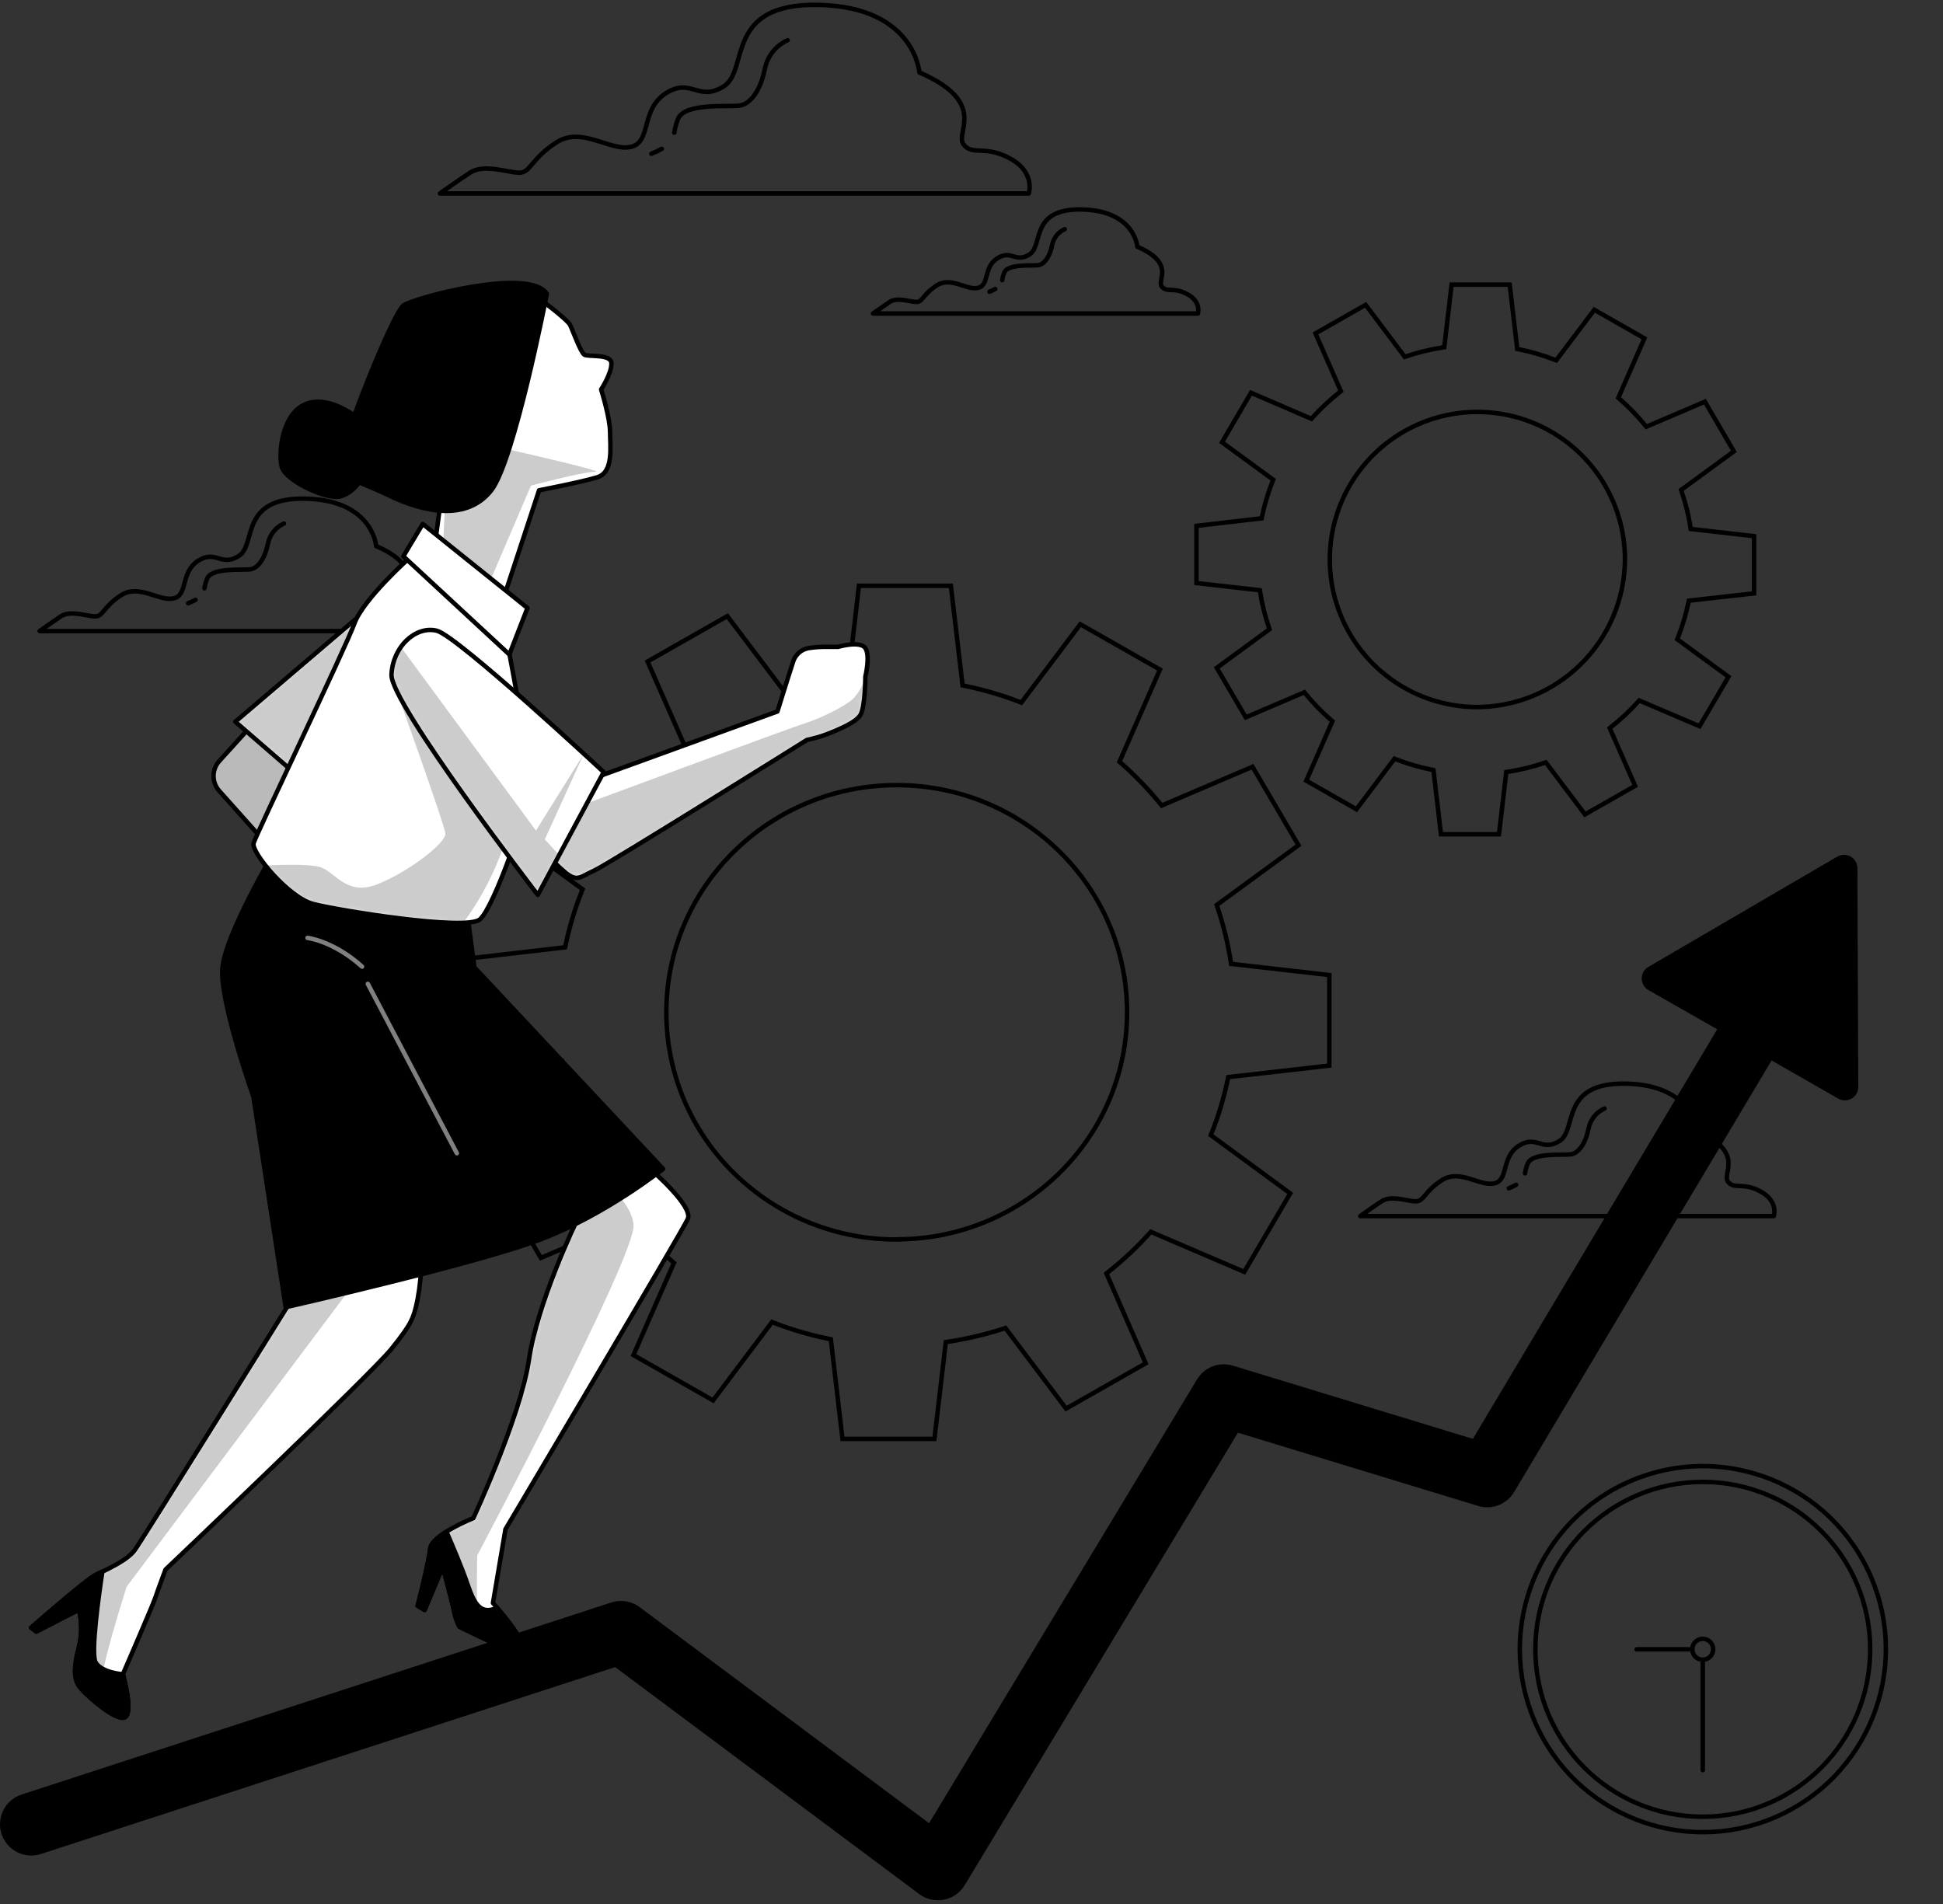 <svg width="400" height="392" viewBox="0 0 400 392" fill="none" xmlns="http://www.w3.org/2000/svg">
<rect x="0" y="0" width="400" height="392" fill="#333333" stroke="none"/>
<path d="M365.347 374.179C384.485 366.011 393.379 343.876 385.212 324.738C377.045 305.6 354.91 296.706 335.771 304.873C316.633 313.04 307.739 335.175 315.906 354.314C324.073 373.452 346.209 382.346 365.347 374.179Z" stroke="black" stroke-width="0.919" stroke-linecap="round" stroke-linejoin="round"/>
<path d="M350.545 374.033C369.581 374.033 385.013 358.601 385.013 339.565C385.013 320.529 369.581 305.098 350.545 305.098C331.509 305.098 316.078 320.529 316.078 339.565C316.078 358.601 331.509 374.033 350.545 374.033Z" stroke="black" stroke-width="0.919" stroke-linecap="round" stroke-linejoin="round"/>
<path d="M352.687 339.547C352.689 339.973 352.564 340.39 352.329 340.746C352.093 341.101 351.757 341.378 351.364 341.542C350.97 341.706 350.537 341.749 350.119 341.667C349.7 341.584 349.316 341.379 349.015 341.077C348.713 340.776 348.508 340.392 348.426 339.974C348.343 339.555 348.386 339.122 348.55 338.729C348.714 338.335 348.991 337.999 349.347 337.764C349.702 337.528 350.119 337.403 350.545 337.405C351.113 337.405 351.658 337.63 352.06 338.032C352.462 338.434 352.687 338.979 352.687 339.547Z" stroke="black" stroke-width="0.919" stroke-linecap="round" stroke-linejoin="round"/>
<path d="M350.545 341.708V364.444" stroke="black" stroke-width="0.919" stroke-linecap="round" stroke-linejoin="round"/>
<path d="M348.394 339.566H336.929" stroke="black" stroke-width="0.919" stroke-linecap="round" stroke-linejoin="round"/>
<path d="M253.39 198.096L253.444 198.443L253.793 198.483L273.667 200.744V219.387L253.186 221.721L252.855 221.759L252.788 222.085C251.987 225.938 250.854 229.715 249.4 233.372L249.269 233.702L249.555 233.912L265.614 245.702L256.154 261.855L237.219 253.741L236.917 253.611L236.696 253.856C234.054 256.799 231.163 259.509 228.057 261.957L227.778 262.177L227.92 262.502L235.863 280.677L219.473 290.008L207.176 273.681L206.979 273.419L206.666 273.521C202.88 274.758 198.996 275.675 195.056 276.261L194.708 276.313L194.667 276.662L192.37 296.243H173.44L171.079 276.056L171.04 275.724L170.712 275.658C166.805 274.878 162.973 273.759 159.26 272.316L158.935 272.189L158.726 272.468L146.796 288.316L130.407 278.985L138.607 260.315L138.743 260.006L138.489 259.784C135.512 257.182 132.762 254.331 130.269 251.262L130.05 250.993L129.731 251.13L111.349 258.978L101.888 242.779L118.415 230.704L118.688 230.505L118.579 230.184C117.308 226.463 116.367 222.638 115.766 218.752L115.713 218.405L115.364 218.366L95.49 216.104V197.452L116.009 195.072L116.338 195.033L116.406 194.708C117.206 190.854 118.343 187.078 119.803 183.422L119.935 183.09L119.646 182.88L103.58 171.172L113.041 154.947L131.974 163.061L132.277 163.191L132.497 162.946C135.142 160.006 138.033 157.295 141.137 154.845L141.416 154.624L141.273 154.299L133.313 136.19L149.73 126.849L162.054 143.168L162.253 143.43L162.565 143.327C166.346 142.084 170.227 141.168 174.164 140.587L174.513 140.536L174.554 140.185L176.824 120.595H195.754L198.124 140.784L198.163 141.114L198.489 141.18C202.392 141.97 206.221 143.088 209.935 144.524L210.259 144.649L210.468 144.371L222.397 128.522L238.795 137.854L230.596 156.524L230.46 156.833L230.714 157.055C233.691 159.657 236.441 162.508 238.934 165.577L239.153 165.845L239.471 165.709L257.854 157.861L267.314 174.014L250.751 186.135L250.478 186.334L250.587 186.654C251.854 190.379 252.792 194.207 253.39 198.096ZM184.597 255.193H185.056V255.154C211.037 254.911 232.028 234.083 232.028 208.406C232.028 182.578 210.78 161.646 184.597 161.646C158.413 161.646 137.175 182.596 137.175 208.433C137.175 234.271 158.413 255.193 184.597 255.193Z" stroke="black" stroke-width="0.919"/>
<path d="M348.013 108.558L348.067 108.905L348.416 108.944L361.109 110.387V122.161L348.003 123.633L347.671 123.67L347.604 123.996C347.089 126.481 346.359 128.917 345.42 131.274L345.289 131.605L345.576 131.815L355.841 139.33L349.875 149.517L337.763 144.344L337.46 144.214L337.24 144.459C335.537 146.354 333.674 148.098 331.671 149.673L331.391 149.893L331.535 150.219L336.618 161.792L326.296 167.675L318.431 157.232L318.231 156.967L317.916 157.074C315.484 157.897 312.984 158.506 310.446 158.893L310.1 158.946L310.059 159.294L308.59 171.759H296.646L295.14 158.881L295.101 158.549L294.774 158.483C292.261 157.978 289.794 157.259 287.402 156.335L287.078 156.21L286.87 156.488L279.243 166.609L268.922 160.726L274.161 148.794L274.297 148.484L274.041 148.262C272.123 146.597 270.351 144.771 268.745 142.802L268.527 142.534L268.209 142.67L256.464 147.687L250.498 137.5L261.076 129.747L261.349 129.547L261.239 129.227C260.418 126.832 259.809 124.369 259.42 121.867L259.366 121.521L259.018 121.481L246.315 120.038V108.272L259.405 106.747L259.735 106.708L259.802 106.383C260.316 103.898 261.047 101.463 261.985 99.105L262.117 98.774L261.83 98.564L251.573 91.059L257.539 80.864L269.679 86.091L269.981 86.221L270.202 85.976C271.905 84.084 273.765 82.339 275.763 80.761L276.042 80.541L275.899 80.216L270.815 68.643L281.137 62.76L288.993 73.202L289.193 73.468L289.507 73.361C291.941 72.54 294.44 71.931 296.978 71.541L297.324 71.488L297.365 71.141L298.835 58.602H310.796L312.311 71.508L312.35 71.84L312.677 71.905C315.192 72.411 317.658 73.133 320.048 74.062L320.373 74.188L320.582 73.91L328.209 63.78L338.53 69.663L333.291 81.595L333.154 81.904L333.41 82.126C335.325 83.791 337.094 85.618 338.697 87.586L338.915 87.854L339.234 87.719L350.987 82.702L356.945 92.934L346.357 100.679L346.084 100.878L346.194 101.199C347.015 103.594 347.623 106.057 348.013 108.558ZM303.724 145.575L303.727 145.575C311.836 145.63 319.634 142.464 325.41 136.772C331.185 131.081 334.466 123.329 334.53 115.221L334.53 115.218C334.535 109.225 332.767 103.364 329.45 98.373C326.133 93.382 321.414 89.484 315.887 87.168C310.359 84.852 304.27 84.222 298.386 85.358C292.502 86.493 287.085 89.344 282.816 93.55C278.548 97.756 275.618 103.131 274.397 108.998C273.175 114.865 273.715 120.963 275.95 126.523C278.185 132.084 282.014 136.86 286.956 140.25C291.898 143.64 297.732 145.493 303.724 145.575Z" stroke="black" stroke-width="0.919"/>
<path d="M207.958 32.639C202.69 29.761 200.291 32.161 198.378 29.761C196.466 27.362 203.646 21.137 189.267 14.913C189.267 14.913 188.348 1.49 168.664 1.012C148.98 0.534 154.294 14.435 149.017 17.763C143.739 21.091 142.314 15.851 137.065 19.207C131.815 22.562 134.187 29.265 129.875 30.239C125.563 31.214 119.817 25.927 114.549 29.32C109.281 32.712 109.272 35.553 106.881 35.553C104.491 35.553 99.692 33.632 96.768 35.553C93.844 37.475 90.562 39.828 90.562 39.828H211.792C211.792 39.828 213.226 35.517 207.958 32.639Z" stroke="black" stroke-width="0.919" stroke-linecap="round" stroke-linejoin="round"/>
<path d="M136.237 30.635C135.552 31.023 134.839 31.361 134.104 31.646" stroke="black" stroke-width="0.919" stroke-linecap="round" stroke-linejoin="round"/>
<path d="M162.145 8.285C160.956 8.818 159.91 9.628 159.096 10.646C158.282 11.665 157.723 12.863 157.466 14.141C156.592 18.527 154.542 21.45 152.207 21.744C149.872 22.039 141.092 21.156 139.63 24.374C139.243 25.316 138.969 26.3 138.812 27.307" stroke="black" stroke-width="0.919" stroke-linecap="round" stroke-linejoin="round"/>
<path d="M244.458 60.579C241.543 58.997 240.229 60.321 239.171 58.997C238.114 57.673 242.077 54.235 234.142 50.797C234.142 50.797 233.618 43.395 222.779 43.129C211.939 42.862 214.844 50.539 211.939 52.387C209.034 54.235 208.262 51.33 205.329 53.178C202.396 55.026 203.738 58.694 201.357 59.264C198.976 59.834 195.841 56.883 192.899 58.731C189.957 60.579 189.994 62.169 188.67 62.169C187.346 62.169 184.698 61.112 183.153 62.169C181.609 63.227 179.715 64.55 179.715 64.55H246.609C246.609 64.55 247.363 62.169 244.458 60.579Z" stroke="black" stroke-width="0.919" stroke-linecap="round" stroke-linejoin="round"/>
<path d="M204.887 59.494C204.506 59.709 204.11 59.897 203.701 60.055" stroke="black" stroke-width="0.919" stroke-linecap="round" stroke-linejoin="round"/>
<path d="M219.193 47.184C218.537 47.477 217.96 47.923 217.511 48.485C217.062 49.046 216.753 49.706 216.61 50.411C216.132 52.829 215.001 54.447 213.704 54.603C212.408 54.759 207.581 54.281 206.772 56.056C206.557 56.575 206.406 57.118 206.322 57.674" stroke="black" stroke-width="0.919" stroke-linecap="round" stroke-linejoin="round"/>
<path d="M90.608 124.881C86.931 122.858 85.221 124.54 83.878 122.858C82.536 121.176 87.556 116.808 77.443 112.432C77.443 112.432 76.772 103.009 62.972 102.668C49.172 102.328 52.858 112.092 49.181 114.446C45.503 116.799 44.464 113.103 40.787 115.457C37.109 117.811 38.764 122.527 35.739 123.198C32.715 123.869 28.669 120.173 24.964 122.527C21.259 124.881 21.287 126.903 19.586 126.903C17.885 126.903 14.539 125.552 12.516 126.903C10.493 128.255 8.158 129.928 8.158 129.928H93.302C93.302 129.928 94.304 126.903 90.608 124.881Z" stroke="black" stroke-width="0.919" stroke-linecap="round" stroke-linejoin="round"/>
<path d="M40.244 123.492C39.758 123.761 39.254 123.998 38.737 124.2" stroke="black" stroke-width="0.919" stroke-linecap="round" stroke-linejoin="round"/>
<path d="M58.458 107.78C57.621 108.154 56.887 108.721 56.314 109.436C55.742 110.151 55.348 110.992 55.166 111.889C54.55 114.969 53.116 117.02 51.489 117.222C49.861 117.424 43.692 116.817 42.663 119.061C42.392 119.726 42.198 120.42 42.083 121.129" stroke="black" stroke-width="0.919" stroke-linecap="round" stroke-linejoin="round"/>
<path d="M362.47 245.32C358.792 243.297 357.082 244.979 355.74 243.297C354.398 241.614 359.417 237.238 349.35 232.871C349.35 232.871 348.67 223.447 334.879 223.107C321.088 222.767 324.766 232.531 321.088 234.885C317.411 237.238 316.381 233.542 312.676 235.896C308.971 238.25 310.653 242.966 307.628 243.637C304.604 244.308 300.558 240.603 296.863 242.966C293.167 245.329 293.185 247.333 291.475 247.333C289.765 247.333 286.428 245.991 284.405 247.333C282.382 248.675 280.038 250.367 280.038 250.367H365.173C365.173 250.367 366.175 247.333 362.47 245.32Z" stroke="black" stroke-width="0.919" stroke-linecap="round" stroke-linejoin="round"/>
<path d="M312.106 243.932C311.625 244.208 311.124 244.448 310.607 244.649" stroke="black" stroke-width="0.919" stroke-linecap="round" stroke-linejoin="round"/>
<path d="M330.319 228.219C329.484 228.591 328.751 229.158 328.18 229.871C327.609 230.584 327.217 231.424 327.037 232.32C326.421 235.409 324.977 237.459 323.359 237.661C321.741 237.864 315.554 237.257 314.524 239.5C314.252 240.164 314.06 240.859 313.954 241.569" stroke="black" stroke-width="0.919" stroke-linecap="round" stroke-linejoin="round"/>
<path d="M382.374 178.655C382.358 178.184 382.222 177.725 381.979 177.322C381.735 176.919 381.393 176.585 380.983 176.351C380.574 176.118 380.112 175.994 379.641 175.99C379.17 175.986 378.705 176.103 378.292 176.329L339.292 199.102C338.891 199.349 338.56 199.695 338.33 200.106C338.1 200.517 337.979 200.98 337.979 201.451C337.979 201.922 338.1 202.385 338.33 202.797C338.56 203.208 338.891 203.553 339.292 203.8L353.515 211.918L303.215 296.235L253.789 281.157C252.423 280.747 250.959 280.803 249.628 281.315C248.296 281.828 247.173 282.768 246.434 283.989L191.271 375.366L131.686 330.887C130.86 330.269 129.898 329.859 128.88 329.691C127.863 329.523 126.82 329.602 125.839 329.921L4.48 369.455C3.672 369.712 2.922 370.128 2.275 370.676C1.627 371.225 1.095 371.896 0.708 372.652C0.321 373.407 0.087 374.231 0.02 375.077C-0.047 375.923 0.054 376.774 0.317 377.581C0.58 378.388 1 379.135 1.553 379.779C2.106 380.423 2.781 380.951 3.539 381.333C4.296 381.715 5.122 381.943 5.969 382.005C6.815 382.066 7.665 381.96 8.471 381.692L126.639 343.225L189.24 389.957C190.352 390.787 191.704 391.235 193.092 391.235C193.505 391.237 193.918 391.196 194.324 391.115C195.205 390.943 196.041 390.588 196.778 390.074C197.514 389.559 198.134 388.896 198.599 388.127L254.847 294.966L304.3 310.044C305.675 310.464 307.151 310.411 308.492 309.895C309.833 309.378 310.963 308.427 311.701 307.194L364.713 218.327L378.504 226.224C378.919 226.445 379.385 226.557 379.856 226.547C380.326 226.538 380.787 226.408 381.194 226.171C381.6 225.933 381.939 225.595 382.178 225.189C382.417 224.783 382.548 224.323 382.558 223.852L382.374 178.655Z" fill="black"/>
<path d="M118.65 251.525C118.65 251.525 110.623 268.139 108.904 279.888C107.185 291.638 97.449 312.554 97.449 312.554C97.449 312.554 88.852 315.992 88.567 318.861C88.282 321.729 85.984 330.601 85.984 330.601L87.418 331.466L91.142 322.584C91.142 322.584 92.861 328.882 93.431 331.466C93.633 332.665 94.02 333.825 94.58 334.904C94.58 334.904 102.027 338.628 103.774 339.198C105.521 339.768 108.077 339.492 106.927 337.193C105.778 334.895 101.485 330.031 101.485 330.031L104.059 314.843C104.059 314.843 140.448 253.53 141.597 250.946C142.747 248.363 134.15 240.925 134.15 240.925L118.65 251.525Z" fill="white"/>
<mask id="mask0_156_1691" style="mask-type:luminance" maskUnits="userSpaceOnUse" x="85" y="240" width="57" height="100">
<path d="M118.65 251.525C118.65 251.525 110.623 268.139 108.904 279.888C107.185 291.638 97.449 312.554 97.449 312.554C97.449 312.554 88.852 315.992 88.567 318.861C88.282 321.729 85.984 330.601 85.984 330.601L87.418 331.466L91.142 322.584C91.142 322.584 92.861 328.882 93.431 331.466C93.633 332.665 94.02 333.825 94.58 334.904C94.58 334.904 102.027 338.628 103.774 339.198C105.521 339.768 108.077 339.492 106.927 337.193C105.778 334.895 101.485 330.031 101.485 330.031L104.059 314.843C104.059 314.843 140.448 253.53 141.597 250.946C142.747 248.363 134.15 240.925 134.15 240.925L118.65 251.525Z" fill="white"/>
</mask>
<g mask="url(#mask0_156_1691)">
<path opacity="0.2" d="M98.248 320.24C98.248 320.24 130.896 258.513 130.427 252.206C130.261 249.953 128.8 247.728 127.007 245.77L118.65 251.498C118.65 251.498 110.623 268.111 108.904 279.861C107.185 291.61 97.449 312.526 97.449 312.526C97.449 312.526 88.852 315.965 88.567 318.833C88.282 321.702 85.984 330.574 85.984 330.574L87.418 331.438L91.142 322.557C91.142 322.557 92.861 328.855 93.431 331.438C93.633 332.637 94.02 333.797 94.58 334.877C94.58 334.877 96.419 335.796 98.432 336.771C97.991 330.197 98.248 320.24 98.248 320.24Z" fill="black"/>
</g>
<path d="M118.65 251.525C118.65 251.525 110.623 268.139 108.904 279.888C107.185 291.638 97.449 312.554 97.449 312.554C97.449 312.554 88.852 315.992 88.567 318.861C88.282 321.729 85.984 330.601 85.984 330.601L87.418 331.466L91.142 322.584C91.142 322.584 92.861 328.882 93.431 331.466C93.633 332.665 94.02 333.825 94.58 334.904C94.58 334.904 102.027 338.628 103.774 339.198C105.521 339.768 108.077 339.492 106.927 337.193C105.778 334.895 101.485 330.031 101.485 330.031L104.059 314.843C104.059 314.843 140.448 253.53 141.597 250.946C142.747 248.363 134.15 240.925 134.15 240.925L118.65 251.525Z" stroke="black" stroke-width="0.919" stroke-linecap="round" stroke-linejoin="round"/>
<path d="M102.312 331.024C99.085 332.477 97.715 330.482 96.299 326.308C95.187 322.98 92.888 317.62 91.905 315.349C90.176 316.434 88.678 317.693 88.567 318.861C88.273 321.72 85.984 330.601 85.984 330.601L87.418 331.465L91.142 322.584C91.142 322.584 92.861 328.882 93.431 331.465C93.633 332.664 94.02 333.825 94.58 334.904C94.58 334.904 102.027 338.627 103.774 339.197C105.521 339.767 108.077 339.492 106.927 337.193C105.574 335.005 104.029 332.941 102.312 331.024Z" fill="black" stroke="black" stroke-width="0.919" stroke-linecap="round" stroke-linejoin="round"/>
<path d="M52.739 148.315L45.154 156.673C44.387 157.518 43.961 158.62 43.961 159.762C43.961 160.904 44.387 162.005 45.154 162.851L56.416 175.465L64.406 158.962L52.739 148.315Z" fill="#BABABA" stroke="black" stroke-width="0.919" stroke-linecap="round" stroke-linejoin="round"/>
<path d="M75.586 125.441L48.446 148.591L62.236 160.543L77.139 129.146C77.139 129.146 77.719 125.965 75.586 125.441Z" fill="white"/>
<mask id="mask1_156_1691" style="mask-type:luminance" maskUnits="userSpaceOnUse" x="48" y="125" width="30" height="36">
<path d="M75.586 125.441L48.446 148.591L62.236 160.543L77.139 129.146C77.139 129.146 77.719 125.965 75.586 125.441Z" fill="white"/>
</mask>
<g mask="url(#mask1_156_1691)">
<path opacity="0.2" d="M75.586 125.441L48.446 148.591L62.236 160.543L77.139 129.146C77.139 129.146 77.719 125.965 75.586 125.441Z" fill="black"/>
</g>
<path d="M75.586 125.441L48.446 148.591L62.236 160.543L77.139 129.146C77.139 129.146 77.719 125.965 75.586 125.441Z" stroke="black" stroke-width="0.919" stroke-linecap="round" stroke-linejoin="round"/>
<path d="M111.506 61.838C111.506 61.838 116.829 65.828 117.362 66.895C117.896 67.961 119.495 72.484 120.286 73.018C121.077 73.551 125.876 72.751 125.876 74.856C125.876 76.962 123.752 80.18 123.752 80.18C123.752 80.18 125.591 86.036 125.591 88.96C125.591 91.883 126.391 97.234 122.934 98.273C119.477 99.312 110.982 100.939 110.982 100.939L103.002 125.156L89.211 114.509L90.811 102.557C90.811 102.557 87.133 98.567 83.621 88.197C80.109 77.826 82.564 67.97 88.944 64.513C95.325 61.056 111.506 61.838 111.506 61.838Z" fill="white" stroke="black" stroke-width="0.919" stroke-linecap="round" stroke-linejoin="round"/>
<path opacity="0.2" d="M104.381 92.472C104.381 92.472 125.113 97.133 122.52 97.133C119.927 97.133 109.309 99.984 109.309 99.984L99.977 121.755L91.16 113.204L91.684 102.576L104.381 92.472Z" fill="black"/>
<path d="M112.572 60.505C112.572 60.505 105.925 94.835 101.135 100.958C96.345 107.081 87.823 105.748 80.109 102.024C72.395 98.301 70.263 98.825 70.263 94.835C70.263 90.845 80.909 64.495 83.033 62.905C85.156 61.314 109.116 54.924 112.572 60.505Z" fill="black" stroke="black" stroke-width="0.919" stroke-linecap="round" stroke-linejoin="round"/>
<path d="M73.986 86.321C73.986 86.321 68.139 81.264 63.082 83.131C58.026 84.997 57.226 93.501 58.026 96.168C58.825 98.834 66.006 102.291 69.196 102.291C72.386 102.291 75.586 98.025 75.852 94.568C76.035 91.697 75.387 88.834 73.986 86.321Z" fill="black" stroke="black" stroke-width="0.919" stroke-linecap="round" stroke-linejoin="round"/>
<path d="M59.883 267.835C59.883 267.835 29.285 317.059 27.704 319.192C26.123 321.325 21.857 323.182 19.724 324.248C17.591 325.315 6.402 335.115 6.402 335.115L7.469 335.915L16.249 331.392C16.875 333.928 16.875 336.579 16.249 339.115C15.182 343.105 15.182 345.495 16.249 347.095C17.315 348.695 24.229 354.809 25.829 353.475C27.428 352.142 25.295 344.695 25.295 344.695C25.295 344.695 31.419 330.592 31.952 329.001C32.485 327.411 34.075 323.145 34.075 323.145C34.075 323.145 76.367 282.968 80.642 277.645C84.917 272.322 85.166 271.255 85.966 267.532C86.482 264.723 86.75 261.874 86.765 259.018L59.883 267.835Z" fill="white"/>
<mask id="mask2_156_1691" style="mask-type:luminance" maskUnits="userSpaceOnUse" x="6" y="259" width="81" height="95">
<path d="M59.883 267.835C59.883 267.835 29.285 317.059 27.704 319.192C26.123 321.325 21.857 323.182 19.724 324.248C17.591 325.315 6.402 335.115 6.402 335.115L7.469 335.915L16.249 331.392C16.875 333.928 16.875 336.579 16.249 339.115C15.182 343.105 15.182 345.495 16.249 347.095C17.315 348.695 24.229 354.809 25.829 353.475C27.428 352.142 25.295 344.695 25.295 344.695C25.295 344.695 31.419 330.592 31.952 329.001C32.485 327.411 34.075 323.145 34.075 323.145C34.075 323.145 76.367 282.968 80.642 277.645C84.917 272.322 85.166 271.255 85.966 267.532C86.482 264.723 86.75 261.874 86.765 259.018L59.883 267.835Z" fill="white"/>
</mask>
<g mask="url(#mask2_156_1691)">
<path opacity="0.2" d="M72.965 263.522L59.883 267.834C59.883 267.834 29.285 317.058 27.704 319.191C26.123 321.324 21.857 323.181 19.724 324.248C17.591 325.314 6.402 335.115 6.402 335.115L7.469 335.915L16.249 331.391C16.875 333.927 16.875 336.578 16.249 339.114C15.182 343.104 15.182 345.495 16.249 347.094C17.798 348.92 19.578 350.536 21.544 351.903C20.956 349.673 20.779 347.355 21.02 345.063C21.94 339.546 26.077 326.675 26.077 326.675L72.965 264.157V263.522Z" fill="black"/>
</g>
<path d="M59.883 267.835C59.883 267.835 29.285 317.059 27.704 319.192C26.123 321.325 21.857 323.182 19.724 324.248C17.591 325.315 6.402 335.115 6.402 335.115L7.469 335.915L16.249 331.392C16.875 333.928 16.875 336.579 16.249 339.115C15.182 343.105 15.182 345.495 16.249 347.095C17.315 348.695 24.229 354.809 25.829 353.475C27.428 352.142 25.295 344.695 25.295 344.695C25.295 344.695 31.419 330.592 31.952 329.001C32.485 327.411 34.075 323.145 34.075 323.145C34.075 323.145 76.367 282.968 80.642 277.645C84.917 272.322 85.166 271.255 85.966 267.532C86.482 264.723 86.75 261.874 86.765 259.018L59.883 267.835Z" stroke="black" stroke-width="0.919" stroke-linecap="round" stroke-linejoin="round"/>
<path d="M19.706 342.305C18.602 340.54 20.413 327.88 21.076 323.541L19.706 324.212C17.582 325.278 6.402 335.116 6.402 335.116L7.469 335.915L16.249 331.392C16.875 333.928 16.875 336.579 16.249 339.115C15.182 343.105 15.182 345.495 16.249 347.095C17.315 348.695 24.229 354.809 25.829 353.476C27.428 352.143 25.295 344.696 25.295 344.696C25.295 344.696 21.039 344.429 19.706 342.305Z" fill="black" stroke="black" stroke-width="0.919" stroke-linecap="round" stroke-linejoin="round"/>
<path d="M56.417 175.464C56.417 175.464 46.303 192.491 45.779 199.414C45.255 206.337 52.16 225.755 52.16 225.755L58.816 269.131C58.816 269.131 97.43 260.342 110.964 255.294C124.497 250.247 136.513 240.658 136.513 240.658L97.66 199.148L96.07 187.196L56.417 175.464Z" fill="black" stroke="black" stroke-width="0.919" stroke-linecap="round" stroke-linejoin="round"/>
<path d="M75.724 202.559L94.047 237.431" stroke="#808080" stroke-width="0.919" stroke-linecap="round" stroke-linejoin="round"/>
<path d="M63.312 193.099C63.312 193.099 68.626 193.696 74.538 199.01" stroke="#808080" stroke-width="0.919" stroke-linecap="round" stroke-linejoin="round"/>
<path d="M84.366 114.794C84.366 114.794 74.804 123.308 72.965 128.365C71.127 133.421 52.739 171.741 52.206 173.598C51.672 175.455 59.395 184.778 64.452 186.102C69.508 187.426 95.849 191.692 98.772 189.301C101.696 186.911 108.886 166.151 109.152 161.894C109.419 157.638 103.829 129.164 103.829 129.164L84.366 114.794Z" fill="white"/>
<mask id="mask3_156_1691" style="mask-type:luminance" maskUnits="userSpaceOnUse" x="52" y="114" width="58" height="77">
<path d="M84.366 114.794C84.366 114.794 74.804 123.308 72.965 128.365C71.127 133.421 52.739 171.741 52.206 173.598C51.672 175.455 59.395 184.778 64.452 186.102C69.508 187.426 95.849 191.692 98.772 189.301C101.696 186.911 108.886 166.151 109.152 161.894C109.419 157.638 103.829 129.164 103.829 129.164L84.366 114.794Z" fill="white"/>
</mask>
<g mask="url(#mask3_156_1691)">
<path opacity="0.2" d="M80.799 139.903C80.799 139.903 91.417 169.443 91.684 171.52C91.951 173.598 83.649 179.795 77.424 182.148C71.2 184.502 68.874 179.298 65.767 178.471C63.119 177.809 56.573 178.085 54.642 178.186C57.226 181.441 61.317 185.247 64.415 186.056C68.608 187.159 87.4 190.276 95.407 189.945C99.778 184.007 102.996 177.302 104.896 170.178C108.27 157.785 80.799 139.903 80.799 139.903Z" fill="black"/>
</g>
<path d="M84.366 114.794C84.366 114.794 74.804 123.308 72.965 128.365C71.127 133.421 52.739 171.741 52.206 173.598C51.672 175.455 59.395 184.778 64.452 186.102C69.508 187.426 95.849 191.692 98.772 189.301C101.696 186.911 108.886 166.151 109.152 161.894C109.419 157.638 103.829 129.164 103.829 129.164L84.366 114.794Z" stroke="black" stroke-width="0.919" stroke-linecap="round" stroke-linejoin="round"/>
<path d="M87.032 107.872L108.582 125.174L104.859 134.754L83.033 114.528L87.032 107.872Z" fill="white" stroke="black" stroke-width="0.919" stroke-linecap="round" stroke-linejoin="round"/>
<path d="M122.152 160.267L122.989 159.946L160.049 146.477C160.049 146.477 162.44 138.763 163.24 136.363C163.443 135.625 163.85 134.96 164.414 134.443C164.979 133.926 165.677 133.578 166.43 133.44C167.661 133.244 168.907 133.155 170.153 133.173H172.553C172.553 133.173 177.076 131.84 178.143 133.44C179.209 135.039 178.143 139.296 178.143 139.296C178.143 139.296 178.143 145.677 177.076 147.276C176.01 148.876 172.553 150.2 170.641 151C169.174 151.573 167.66 152.019 166.117 152.333C166.117 152.333 125.297 177.873 122.373 179.207C119.449 180.54 118.916 181.597 116.517 179.74C114.689 178.203 112.997 176.511 111.46 174.683L117.583 158.714L122.152 160.267Z" fill="white"/>
<mask id="mask4_156_1691" style="mask-type:luminance" maskUnits="userSpaceOnUse" x="111" y="132" width="68" height="49">
<path d="M122.152 160.267L122.989 159.946L160.049 146.477C160.049 146.477 162.44 138.763 163.24 136.363C163.443 135.625 163.85 134.96 164.414 134.443C164.979 133.926 165.677 133.578 166.43 133.44C167.661 133.244 168.907 133.155 170.153 133.173H172.553C172.553 133.173 177.076 131.84 178.143 133.44C179.209 135.039 178.143 139.296 178.143 139.296C178.143 139.296 178.143 145.677 177.076 147.276C176.01 148.876 172.553 150.2 170.641 151C169.174 151.573 167.66 152.019 166.117 152.333C166.117 152.333 125.297 177.873 122.373 179.207C119.449 180.54 118.916 181.597 116.517 179.74C114.689 178.203 112.997 176.511 111.46 174.683L117.583 158.714L122.152 160.267Z" fill="white"/>
</mask>
<g mask="url(#mask4_156_1691)">
<path opacity="0.2" d="M165.547 148.968C162.955 149.75 119.67 165.82 119.67 165.82L115 165.563L111.506 174.665C113.043 176.493 114.735 178.185 116.562 179.721C118.962 181.56 119.495 180.521 122.419 179.188C125.343 177.855 166.163 152.315 166.163 152.315C167.706 152 169.22 151.554 170.687 150.982C172.525 150.182 176.01 148.858 177.122 147.258C178.235 145.658 178.189 139.278 178.189 139.278C177.73 140.955 176.879 142.499 175.706 143.783C173.84 145.603 168.14 148.196 165.547 148.968Z" fill="black"/>
</g>
<path d="M122.152 160.267L122.989 159.946L160.049 146.477C160.049 146.477 162.44 138.763 163.24 136.363C163.443 135.625 163.85 134.96 164.414 134.443C164.979 133.926 165.677 133.578 166.43 133.44C167.661 133.244 168.907 133.155 170.153 133.173H172.553C172.553 133.173 177.076 131.84 178.143 133.44C179.209 135.039 178.143 139.296 178.143 139.296C178.143 139.296 178.143 145.677 177.076 147.276C176.01 148.876 172.553 150.2 170.641 151C169.174 151.573 167.66 152.019 166.117 152.333C166.117 152.333 125.297 177.873 122.373 179.207C119.449 180.54 118.916 181.597 116.517 179.74C114.689 178.203 112.997 176.511 111.46 174.683L117.583 158.714L122.152 160.267Z" stroke="black" stroke-width="0.919" stroke-linecap="round" stroke-linejoin="round"/>
<path d="M124.285 158.962C124.285 158.962 94.166 130.912 89.91 129.854C85.653 128.797 80.863 133.045 80.596 138.901C80.33 144.757 110.715 184.245 110.715 184.245L124.285 158.962Z" fill="white"/>
<mask id="mask5_156_1691" style="mask-type:luminance" maskUnits="userSpaceOnUse" x="80" y="129" width="45" height="56">
<path d="M124.285 158.962C124.285 158.962 94.166 130.912 89.91 129.854C85.653 128.797 80.863 133.045 80.596 138.901C80.33 144.757 110.715 184.245 110.715 184.245L124.285 158.962Z" fill="white"/>
</mask>
<g mask="url(#mask5_156_1691)">
<path opacity="0.2" d="M115.11 176.044L112.159 172.817L120.194 155.192L110.338 171.006L82.867 133.679L82.031 133.973C81.162 135.476 80.67 137.167 80.596 138.901C80.33 144.748 110.715 184.245 110.715 184.245L115.11 176.044Z" fill="black"/>
</g>
<path d="M124.285 158.962C124.285 158.962 94.166 130.912 89.91 129.854C85.653 128.797 80.863 133.045 80.596 138.901C80.33 144.757 110.715 184.245 110.715 184.245L124.285 158.962Z" stroke="black" stroke-width="0.919" stroke-linecap="round" stroke-linejoin="round"/>
</svg>
